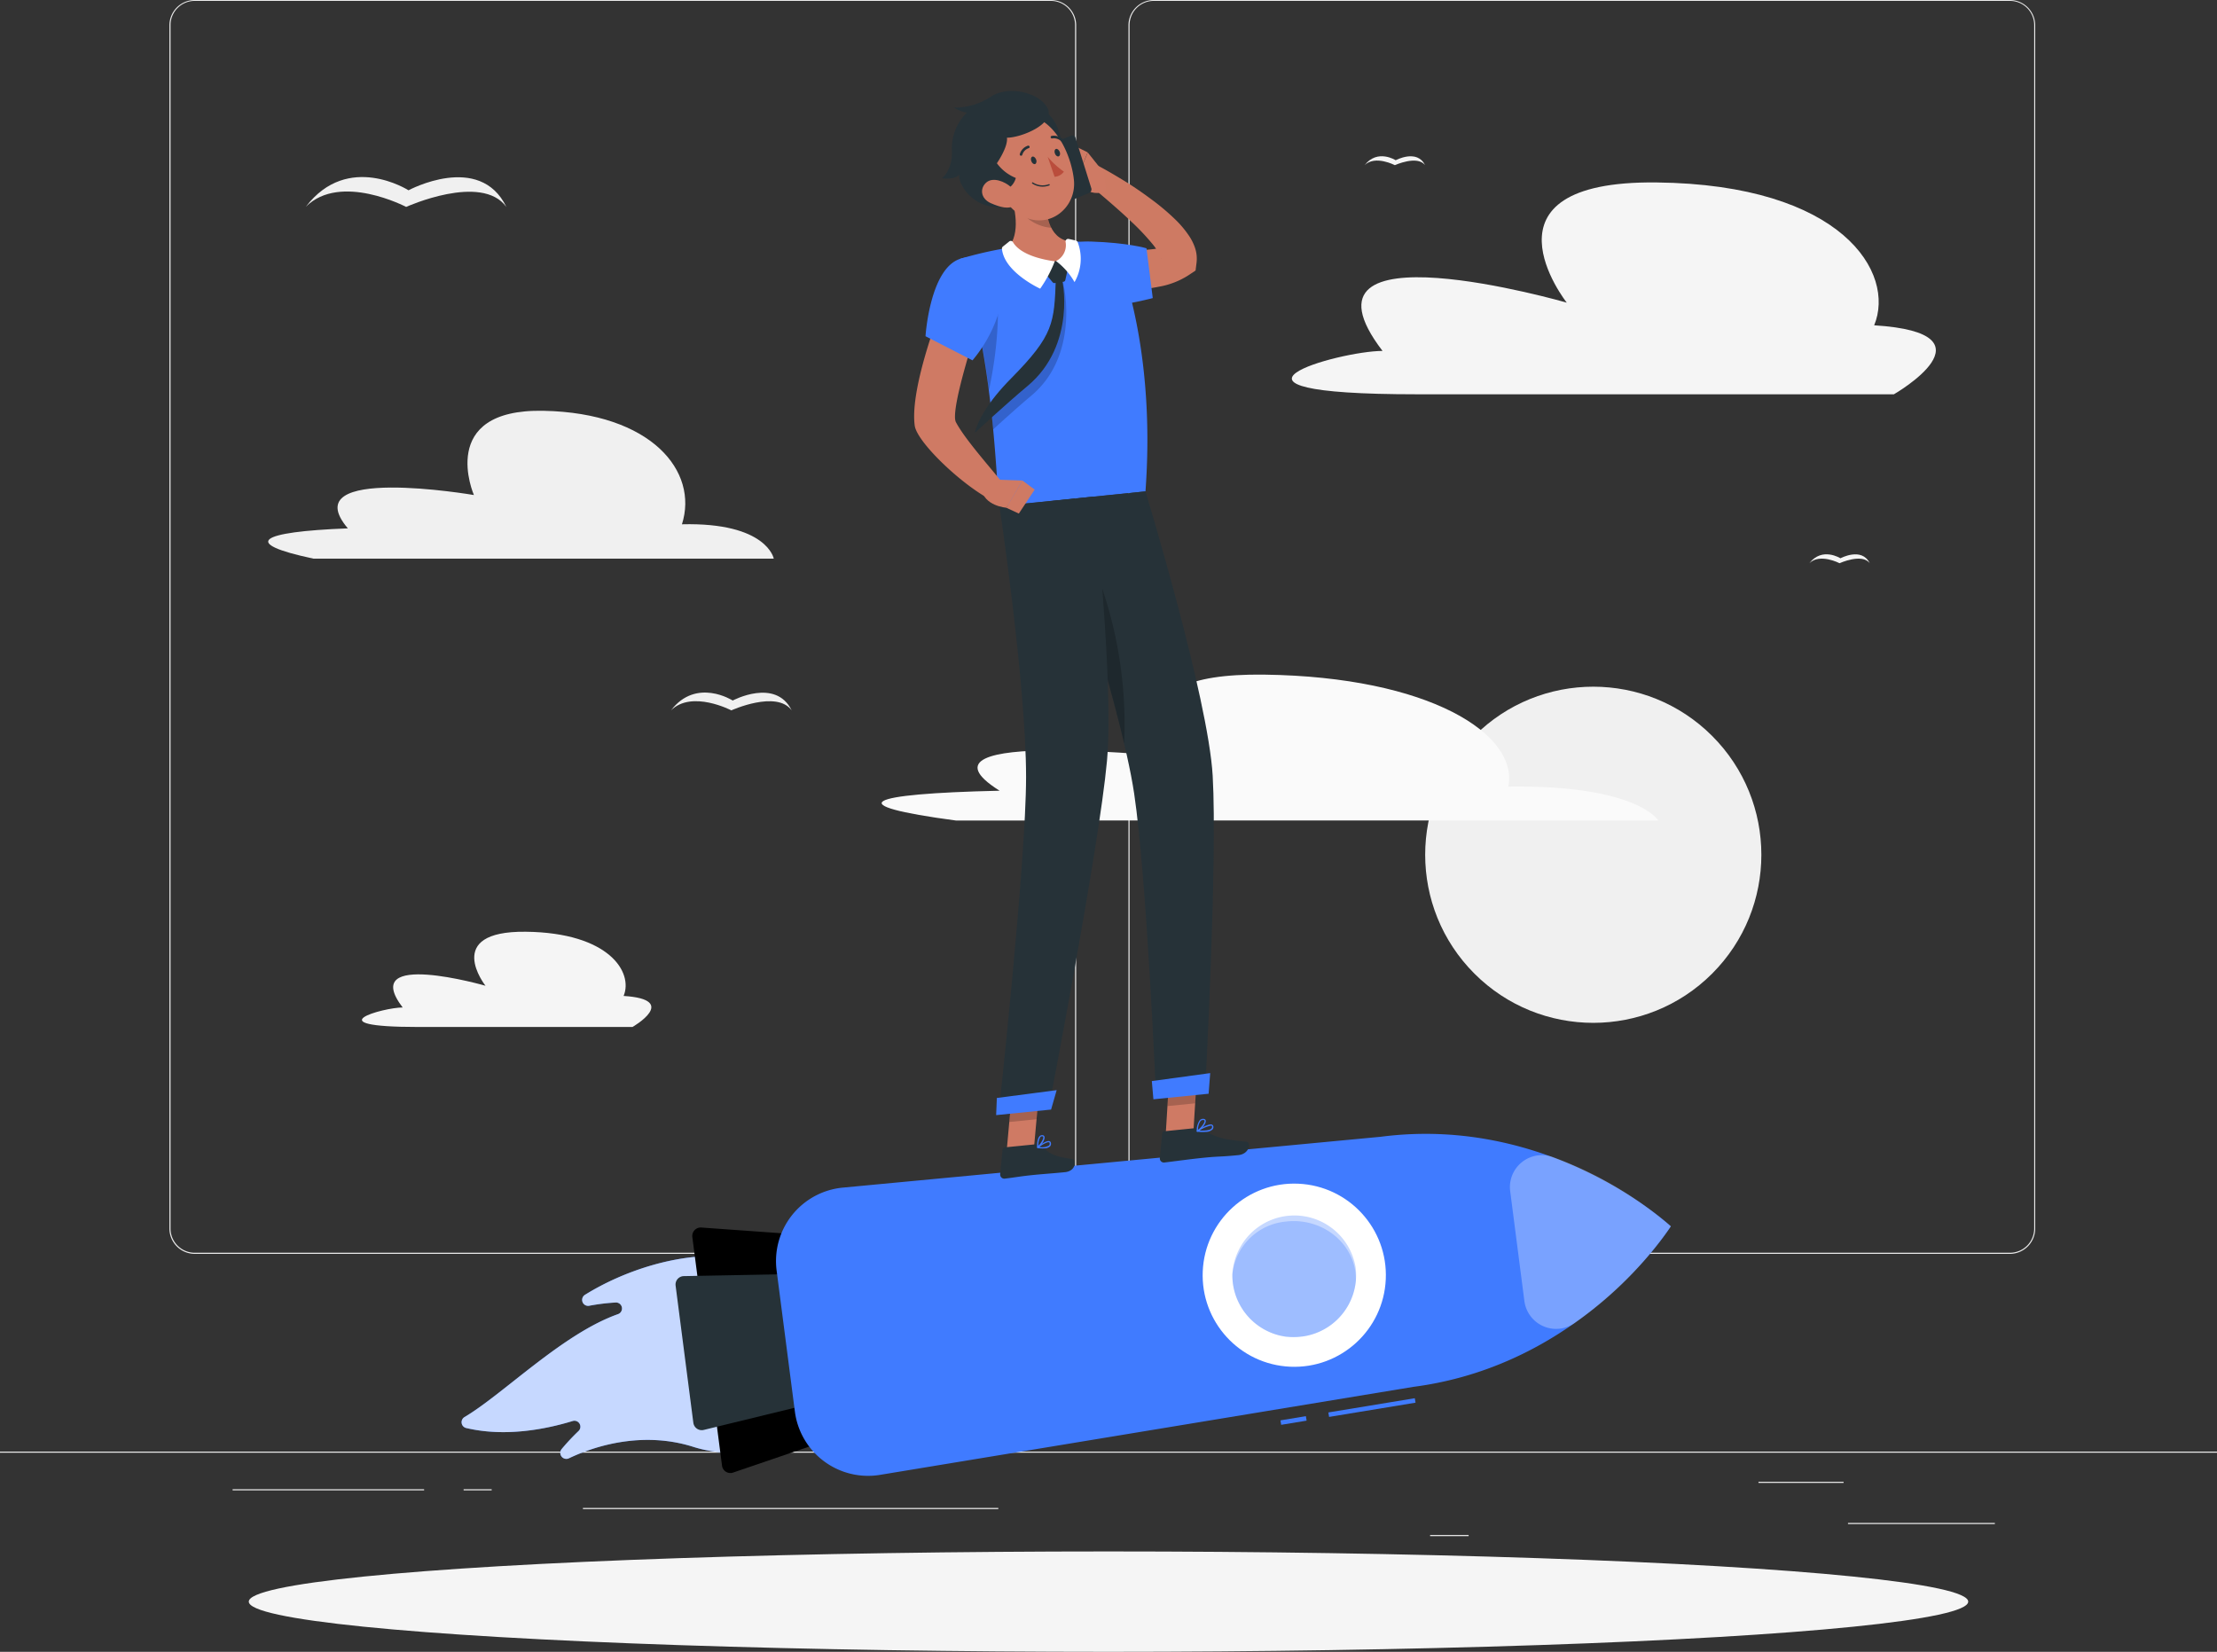 <svg xmlns="http://www.w3.org/2000/svg" width="558.65" height="416.261" viewBox="0 0 558.65 416.261">
  <rect x="0" y="0" width="558.65" height="416.261" fill="#333333" stroke="none"/>
  <g id="Startup_life-rafiki" data-name="Startup life-rafiki" transform="translate(0 -55)">
    <g id="freepik--background-complete--inject-2" transform="translate(0 55)">
      <rect id="Retângulo_4329" data-name="Retângulo 4329" width="558.65" height="0.279" transform="translate(0 365.804)" fill="#ebebeb"/>
      <rect id="Retângulo_4330" data-name="Retângulo 4330" width="37.005" height="0.279" transform="translate(465.668 383.781)" fill="#ebebeb"/>
      <rect id="Retângulo_4331" data-name="Retângulo 4331" width="9.709" height="0.279" transform="translate(360.363 386.821)" fill="#ebebeb"/>
      <rect id="Retângulo_4332" data-name="Retângulo 4332" width="21.441" height="0.279" transform="translate(443.11 373.413)" fill="#ebebeb"/>
      <rect id="Retângulo_4333" data-name="Retângulo 4333" width="48.256" height="0.279" transform="translate(58.614 375.29)" fill="#ebebeb"/>
      <rect id="Retângulo_4334" data-name="Retângulo 4334" width="7.073" height="0.279" transform="translate(116.825 375.29)" fill="#ebebeb"/>
      <rect id="Retângulo_4335" data-name="Retângulo 4335" width="104.669" height="0.279" transform="translate(146.891 380.005)" fill="#ebebeb"/>
      <path id="Caminho_4061" data-name="Caminho 4061" d="M260.318,370.973H44.579a6.38,6.38,0,0,1-6.369-6.38V61.324A6.38,6.38,0,0,1,44.579,55h215.74a6.38,6.38,0,0,1,6.38,6.38V364.593A6.38,6.38,0,0,1,260.318,370.973ZM44.579,55.223a6.1,6.1,0,0,0-6.089,6.1V364.593a6.1,6.1,0,0,0,6.089,6.1h215.74a6.112,6.112,0,0,0,6.1-6.1V61.324a6.112,6.112,0,0,0-6.1-6.1Z" transform="translate(4.482 -55)" fill="#ebebeb"/>
      <path id="Caminho_4062" data-name="Caminho 4062" d="M476.63,370.973H260.88a6.391,6.391,0,0,1-6.38-6.38V61.324A6.391,6.391,0,0,1,260.88,55H476.63a6.38,6.38,0,0,1,6.357,6.324V364.593A6.38,6.38,0,0,1,476.63,370.973ZM260.88,55.223a6.112,6.112,0,0,0-6.1,6.1V364.593a6.112,6.112,0,0,0,6.1,6.1H476.63a6.112,6.112,0,0,0,6.1-6.1V61.324a6.112,6.112,0,0,0-6.1-6.1Z" transform="translate(29.853 -55)" fill="#ebebeb"/>
      <circle id="Elipse_417" data-name="Elipse 417" cx="42.357" cy="42.357" r="42.357" transform="translate(341.578 215.403) rotate(-45)" fill="#f0f0f0"/>
      <path id="Caminho_4063" data-name="Caminho 4063" d="M71.9,184.913H187.885s-1.676-9.184-23.139-8.659c4.257-13.408-7.754-28.044-34.849-28.6s-17.575,21.229-17.575,21.229-45.541-7.821-31.765,8.4C57.988,178.142,53.53,181.025,71.9,184.913Z" transform="translate(7.095 -44.133)" fill="#f0f0f0"/>
      <path id="Caminho_4064" data-name="Caminho 4064" d="M356.748,235.373c2.637-13.2-19.91-27.653-61.452-28.212s-20.7,20.972-20.7,20.972-71.742-7.821-46.033,8.279c-34.212.771-40.223,3.62-11.028,7.508H394.546S389.34,234.915,356.748,235.373Z" transform="translate(23.324 -37.153)" fill="#fafafa"/>
      <path id="Caminho_4065" data-name="Caminho 4065" d="M322.88,149.535H443.057s26.815-15.4-4.972-17.385c5.464-13.162-7.955-35.485-54.871-36s-22.592,30.29-22.592,30.29-71.507-20.614-46.424,12.167C303.249,138.608,264.289,149.535,322.88,149.535Z" transform="translate(34.176 -50.174)" fill="#f5f5f5"/>
      <path id="Caminho_4066" data-name="Caminho 4066" d="M95.8,289.15h54s12.056-6.916-2.235-7.821c2.458-5.911-3.575-15.944-24.659-16.179s-10.145,13.609-10.145,13.609-32.134-9.251-20.871,5.475C86.982,284.245,69.463,289.15,95.8,289.15Z" transform="translate(9.575 -30.35)" fill="#f5f5f5"/>
      <path id="Caminho_4067" data-name="Caminho 4067" d="M94.843,98.27S79.6,88.5,69,102.393c8.7-8.626,25.251.067,25.251.067s18.994-8.6,25.251,0C112.765,88.594,94.843,98.27,94.843,98.27Z" transform="translate(8.094 -50.316)" fill="#f0f0f0"/>
      <path id="Caminho_4068" data-name="Caminho 4068" d="M166.883,213.211s-9.162-5.877-15.553,2.48c5.251-5.2,15.206,0,15.206,0s11.4-5.184,15.206,0C177.676,207.423,166.883,213.211,166.883,213.211Z" transform="translate(17.751 -36.677)" fill="#f0f0f0"/>
      <path id="Caminho_4069" data-name="Caminho 4069" d="M315.591,91.245s-4.581-2.938-7.821,1.24c2.626-2.6,7.609,0,7.609,0s5.7-2.581,7.6,0C320.988,88.329,315.591,91.245,315.591,91.245Z" transform="translate(36.102 -50.866)" fill="#f5f5f5"/>
      <path id="Caminho_4070" data-name="Caminho 4070" d="M415.891,181.025s-4.592-2.939-7.821,1.24c2.614-2.592,7.6,0,7.6,0s5.7-2.592,7.6,0C421.276,178.109,415.891,181.025,415.891,181.025Z" transform="translate(47.867 -40.335)" fill="#f5f5f5"/>
    </g>
    <g id="freepik--Shadow--inject-2" transform="translate(62.692 445.966)">
      <ellipse id="freepik--path--inject-2" cx="216.633" cy="12.648" rx="216.633" ry="12.648" fill="#f5f5f5"/>
    </g>
    <g id="freepik--Rocket--inject-2" transform="translate(116.314 340.734)">
      <path id="Caminho_4071" data-name="Caminho 4071" d="M193.774,358.938c3.81,22.056-13.977,32.916-31.284,27.441-11.788-3.743-23.463-.871-31.374,2.9a1.52,1.52,0,0,1-1.8-2.346,54.636,54.636,0,0,1,4.257-4.547,1.5,1.5,0,0,0-1.486-2.514c-6.883,2.1-17.028,4.067-26.815,1.765a1.508,1.508,0,0,1-.425-2.771c9.776-5.788,24.692-20.994,38.67-25.933a1.508,1.508,0,0,0-.592-2.927,50.972,50.972,0,0,0-6.57.8,1.508,1.508,0,0,1-1.117-2.771C154.836,335.877,188.9,330.771,193.774,358.938Z" transform="translate(-104.103 -307.504)" fill="#407bff"/>
      <path id="Caminho_4072" data-name="Caminho 4072" d="M193.774,358.938c3.81,22.056-13.977,32.916-31.284,27.441-11.788-3.743-23.463-.871-31.374,2.9a1.52,1.52,0,0,1-1.8-2.346,54.636,54.636,0,0,1,4.257-4.547,1.5,1.5,0,0,0-1.486-2.514c-6.883,2.1-17.028,4.067-26.815,1.765a1.508,1.508,0,0,1-.425-2.771c9.776-5.788,24.692-20.994,38.67-25.933a1.508,1.508,0,0,0-.592-2.927,50.972,50.972,0,0,0-6.57.8,1.508,1.508,0,0,1-1.117-2.771C154.836,335.877,188.9,330.771,193.774,358.938Z" transform="translate(-104.103 -307.504)" fill="#fff" opacity="0.7"/>
      <path id="Caminho_4073" data-name="Caminho 4073" d="M163.628,391.882l-7.486-57.63a2.134,2.134,0,0,1,2.235-2.391l36.312,2.592a2.123,2.123,0,0,1,1.955,1.844l5.587,43.34a2.123,2.123,0,0,1-1.43,2.235l-34.446,11.765a2.123,2.123,0,0,1-2.726-1.754Z" transform="translate(-98.001 -308.258)"/>
      <path id="Caminho_4074" data-name="Caminho 4074" d="M156.841,379.862l-4.469-34.569a2.123,2.123,0,0,1,2.067-2.391l41.7-.782a2.123,2.123,0,0,1,2.145,1.855l3.352,25.463a2.134,2.134,0,0,1-1.609,2.335l-40.513,9.877a2.134,2.134,0,0,1-2.67-1.788Z" transform="translate(-98.443 -307.054)" fill="#263238"/>
      <rect id="Retângulo_4336" data-name="Retângulo 4336" width="22.078" height="1.14" transform="translate(218.411 70.205) rotate(-9.35)" fill="#407bff"/>
      <rect id="Retângulo_4337" data-name="Retângulo 4337" width="6.492" height="1.14" transform="translate(206.341 72.197) rotate(-9.35)" fill="#407bff"/>
      <path id="Caminho_4075" data-name="Caminho 4075" d="M400.5,334.036s-30.044-28.145-73.083-22.569L191.859,324.282a18.592,18.592,0,0,0-16.692,20.9l4.6,35.53a18.592,18.592,0,0,0,21.475,15.955L335.6,374.494C378.627,368.918,400.5,334.036,400.5,334.036Z" transform="translate(-95.785 -310.736)" fill="#407bff"/>
      <path id="Caminho_4076" data-name="Caminho 4076" d="M381.088,333.473a96.86,96.86,0,0,1-24.29,24.391,8.067,8.067,0,0,1-12.625-5.587L340.6,324.624a8.056,8.056,0,0,1,10.8-8.581A96.456,96.456,0,0,1,381.088,333.473Z" transform="translate(-76.37 -310.173)" fill="#fff" opacity="0.3"/>
      <circle id="Elipse_418" data-name="Elipse 418" cx="23.083" cy="23.083" r="23.083" transform="translate(185.73 57.649) rotate(-87.44)" fill="#fff"/>
      <path id="Caminho_4077" data-name="Caminho 4077" d="M309.068,345.429a15.642,15.642,0,0,1-13.542,14.223c-.223,0-.458.056-.693.067a15.507,15.507,0,0,1-2.972,0,6.451,6.451,0,0,1-1.039-.134l-.749-.145a15.642,15.642,0,0,1-12.011-13.218,16.754,16.754,0,0,1-.123-2.235,15.642,15.642,0,0,1,31.05-1.777,15.107,15.107,0,0,1,.078,3.218Z" transform="translate(-83.712 -308.576)" fill="#407bff" opacity="0.3"/>
      <path id="Caminho_4078" data-name="Caminho 4078" d="M309.068,345.281A15.642,15.642,0,0,1,295.526,359.5c-.223,0-.458.056-.693.067a16.469,16.469,0,0,1-2.972,0,6.451,6.451,0,0,1-1.039-.134l-.749-.145a15.642,15.642,0,0,1-12.011-13.218,16.754,16.754,0,0,1-.123-2.235,14.916,14.916,0,0,1,13.475-13.307c8.547-1.017,16.38,4.648,17.519,12.648a14.918,14.918,0,0,1,.134,2.1Z" transform="translate(-83.712 -308.427)" fill="#407bff" opacity="0.3"/>
    </g>
    <g id="freepik--Character--inject-2" transform="translate(230.352 77.933)">
      <path id="Caminho_4079" data-name="Caminho 4079" d="M262.87,313.128l6.983-.693.983-15.955-6.983.693Z" transform="translate(-199.517 -49.607)" fill="#cf7a64"/>
      <path id="Caminho_4080" data-name="Caminho 4080" d="M226.99,316.866l6.871-.682,1.464-16.234-6.871.682Z" transform="translate(-203.726 -49.2)" fill="#cf7a64"/>
      <path id="Caminho_4081" data-name="Caminho 4081" d="M234.419,313.1l-7.732.771a.592.592,0,0,0-.525.525l-.592,6.235a1.039,1.039,0,0,0,1.117,1.117c2.693-.313,3.978-.6,7.374-.939,2.089-.212,4.894-.4,7.821-.693s2.916-3.173,1.7-3.352c-5.441-.626-6.112-2.056-8-3.408A1.709,1.709,0,0,0,234.419,313.1Z" transform="translate(-203.893 -47.66)" fill="#263238"/>
      <path id="Caminho_4082" data-name="Caminho 4082" d="M270.206,309.47l-7.508.76a.57.57,0,0,0-.525.525l-.592,6.234a1.028,1.028,0,0,0,1.117,1.117c2.7-.313,6.592-.871,10-1.207,3.989-.4,4.011-.19,8.681-.659,2.816-.29,3.24-3.218,2.034-3.352-5.531-.637-6.492-.659-11.508-3.05A3.352,3.352,0,0,0,270.206,309.47Z" transform="translate(-199.669 -48.084)" fill="#263238"/>
      <path id="Caminho_4083" data-name="Caminho 4083" d="M245.479,113.162c1.743.156,3.709.346,5.587.436s3.754.156,5.587.156a46.683,46.683,0,0,0,5.285-.313,14.156,14.156,0,0,0,4.045-1.039l-2.056,3.151c0,.369.078.369,0,.145a4.466,4.466,0,0,0-.4-.983,16.3,16.3,0,0,0-1.844-2.682,60.161,60.161,0,0,0-5.173-5.464c-1.877-1.8-3.855-3.542-5.855-5.274s-4.078-3.452-6.089-5.117L247.244,92c2.492,1.274,4.838,2.659,7.207,4.1s4.648,3.006,6.9,4.681a57.52,57.52,0,0,1,6.581,5.586,26.075,26.075,0,0,1,3.073,3.743,12.713,12.713,0,0,1,1.363,2.648,8.558,8.558,0,0,1,.514,4.112l-.246,1.966-1.832,1.218a20.111,20.111,0,0,1-7.24,2.827,42.536,42.536,0,0,1-6.7.827,69.462,69.462,0,0,1-12.8-.592Z" transform="translate(-201.724 -73.593)" fill="#ce7a63"/>
      <path id="Caminho_4084" data-name="Caminho 4084" d="M249.755,94.541l-4.112-5.151-3.084,7.385s3.732,4.391,7.687,2.235Z" transform="translate(-201.9 -73.899)" fill="#cf7a64"/>
      <path id="Caminho_4085" data-name="Caminho 4085" d="M240.513,86.97l-.693,8.38L242.881,97l3.073-7.352Z" transform="translate(-202.221 -74.183)" fill="#cf7a64"/>
      <path id="Caminho_4086" data-name="Caminho 4086" d="M236,88.212l6.257-2.592a.793.793,0,0,1,1.117.447l4.033,12.86a.983.983,0,0,1-.592,1.117l-6.257,2.592a.793.793,0,0,1-1.117-.447L235.4,89.407a.983.983,0,0,1,.592-1.2Z" transform="translate(-202.744 -74.352)" fill="#263238"/>
      <path id="Caminho_4087" data-name="Caminho 4087" d="M239.48,123.38c4.547,5.5,23.184.346,23.184.346l-1.575-12.547s-4.7-1.408-14.033-1.7C237.491,109.135,234.5,117.358,239.48,123.38Z" transform="translate(-202.54 -71.544)" fill="#407bff"/>
      <path id="Caminho_4088" data-name="Caminho 4088" d="M270.786,296.49l-.514,8.223-6.972.693.5-8.223Z" transform="translate(-199.467 -49.606)" opacity="0.2"/>
      <path id="Caminho_4089" data-name="Caminho 4089" d="M228.369,300.643l6.883-.693-.76,8.369-6.871.693Z" transform="translate(-203.652 -49.2)" opacity="0.2"/>
      <path id="Caminho_4090" data-name="Caminho 4090" d="M256.215,112.932c2.7,7.017,9.341,27.933,7.028,59.507l-36.782,3.7c-.961-5.587-1.117-36.3-9.922-62.3a96.757,96.757,0,0,1,12.123-2.782A135.825,135.825,0,0,1,244.3,109.48a68.588,68.588,0,0,1,8.011.458A4.737,4.737,0,0,1,256.215,112.932Z" transform="translate(-204.952 -71.543)" fill="#407bff"/>
      <path id="Caminho_4091" data-name="Caminho 4091" d="M241.252,117.7l-1.441.19c.145,12.29.324,15.642-10.771,27.128a47.977,47.977,0,0,0-5.43,6.614c.145,1.452.29,2.86.425,4.223,2.871-2.626,6.7-6.067,9.564-8.458C246.5,136.627,241.621,117.544,241.252,117.7Z" transform="translate(-204.122 -70.578)" opacity="0.2"/>
      <path id="Caminho_4092" data-name="Caminho 4092" d="M225.266,118.9c1.117,4.3,1.117,14.894-1.564,27.385a178.366,178.366,0,0,0-6.4-30.547h0C219.68,115.186,224.171,114.862,225.266,118.9Z" transform="translate(-204.863 -70.847)" opacity="0.2"/>
      <path id="Caminho_4093" data-name="Caminho 4093" d="M227.6,97.65c1.62,4.916,2.894,11.084-.212,14.793,0,0,2.659,4.883,12.011,3.944,8.536-.86,3.631-5.519,3.631-5.519-5.788-.771-6.357-7.721-5.866-11.72Z" transform="translate(-203.679 -72.93)" fill="#cf7a64"/>
      <path id="Caminho_4094" data-name="Caminho 4094" d="M238.8,114.016l2.235,2.033a.615.615,0,0,1,.19.57l-.458,2.045a.548.548,0,0,1-.469.436l-2.179.324a.6.6,0,0,1-.547-.2l-1.5-1.788a.592.592,0,0,1,0-.726l1.866-2.614a.592.592,0,0,1,.86-.078Z" transform="translate(-202.675 -71.028)" fill="#263238"/>
      <path id="Caminho_4095" data-name="Caminho 4095" d="M239.277,114.48a31.855,31.855,0,0,1-3.676,6.894s-9.084-4.134-9.631-10.056a.648.648,0,0,1,.246-.57c.346-.268.972-.76,1.564-1.251a.626.626,0,0,1,.961.145C229.467,110.927,231.814,113.43,239.277,114.48Z" transform="translate(-203.846 -71.56)" fill="#fff"/>
      <path id="Caminho_4096" data-name="Caminho 4096" d="M238.17,114.466a17.453,17.453,0,0,1,4.659,5.307,11.821,11.821,0,0,0,.8-10.056.693.693,0,0,0-.447-.4c-.391-.1-1.117-.279-1.866-.425a.648.648,0,0,0-.749.715A4.469,4.469,0,0,1,238.17,114.466Z" transform="translate(-202.415 -71.613)" fill="#fff"/>
      <path id="Caminho_4097" data-name="Caminho 4097" d="M241.627,117.63c.358-.156,3.978,16.938-8.514,27.318-5.095,4.235-13.285,11.8-13.274,11.788.76-3.006,3.151-7.642,9.151-13.72,10.849-10.983,10.838-13.966,11.285-25.139Z" transform="translate(-204.565 -70.587)" fill="#263238"/>
      <path id="Caminho_4098" data-name="Caminho 4098" d="M237.138,99.162a15.206,15.206,0,0,0,1.117,8.235,8.939,8.939,0,0,1-2.6-.514c-3.352-1.117-5.2-3.352-7.262-6.7-.235-.883-.492-1.732-.76-2.559Z" transform="translate(-203.651 -72.934)" opacity="0.2"/>
      <path id="Caminho_4099" data-name="Caminho 4099" d="M232.771,84.458c1.33-10.514,9.061.615,6.916,5.843C238.369,93.5,232.447,86.994,232.771,84.458Z" transform="translate(-203.049 -74.989)" fill="#263238"/>
      <path id="Caminho_4100" data-name="Caminho 4100" d="M223.334,93.892c2.648,6.391,3.877,10.268,8.3,12.547,6.648,3.452,13.586-2.134,12.871-9.151-.637-6.313-4.86-15.709-12.078-16.246a9.14,9.14,0,0,0-9.095,12.849Z" transform="translate(-204.249 -74.882)" fill="#cf7a64"/>
      <path id="Caminho_4101" data-name="Caminho 4101" d="M227.5,100.714a4.469,4.469,0,0,0,3.553-3.274,10.972,10.972,0,0,1-4.771-3.709s2.838-4.078,2.536-6.436c3.642,0,12.179-3.52,10.246-7.408s-9.6-5.821-14.067-3.073a16.67,16.67,0,0,1-9.564,2.894,11.173,11.173,0,0,0,3.274,1.3,12.547,12.547,0,0,0-3.765,9.5c.212,4.994-2.5,7.005-2.5,7.005s3.352.5,4.38-.972c-.458,1.631,2.3,7.352,8.369,8.145C231.982,105.564,227.5,100.714,227.5,100.714Z" transform="translate(-205.433 -75.525)" fill="#263238"/>
      <path id="Caminho_4102" data-name="Caminho 4102" d="M223.659,101.425c2.514,1.117,4.469,1.5,5.765.737s.927-3.352-.726-4.838c-1.486-1.307-4.413-2.547-6.112-1.117S221.067,100.24,223.659,101.425Z" transform="translate(-204.372 -73.174)" fill="#cf7a64"/>
      <path id="Caminho_4103" data-name="Caminho 4103" d="M260.8,165.83s15.821,52.021,16.938,71.7c1.229,21.53-1.877,78.747-1.877,78.747l-12.436,1.263s-2.324-54.48-5.475-75.552c-3.419-22.871-20.592-73.742-20.592-73.742Z" transform="translate(-202.51 -64.933)" fill="#263238"/>
      <path id="Caminho_4104" data-name="Caminho 4104" d="M248.8,187.78,246.84,199.2c2.737,9.24,5.475,19.083,7.475,27.631A106.9,106.9,0,0,0,248.8,187.78Z" transform="translate(-201.398 -62.358)" opacity="0.2"/>
      <path id="Caminho_4105" data-name="Caminho 4105" d="M259.77,299.04l.4,4.592,13.91-1.4.4-5.2Z" transform="translate(-199.881 -49.542)" fill="#407bff"/>
      <path id="Caminho_4106" data-name="Caminho 4106" d="M249.176,167s5.151,46.513,3.352,66.591c-2,21.977-14.726,87.719-14.726,87.719l-12.592,1.263s6.927-63.4,6.927-84.915c0-23.407-6.7-68.222-6.7-68.222Z" transform="translate(-203.935 -64.795)" fill="#263238"/>
      <path id="Caminho_4107" data-name="Caminho 4107" d="M224.839,302.846l-.179,4.324,13.843-1.4,1.408-4.894Z" transform="translate(-203.999 -49.091)" fill="#407bff"/>
      <path id="Caminho_4108" data-name="Caminho 4108" d="M232.589,91.439c.179.536.615.871.95.76s.48-.637.29-1.117-.6-.871-.95-.76S232.4,90.9,232.589,91.439Z" transform="translate(-203.079 -73.792)" fill="#263238"/>
      <path id="Caminho_4109" data-name="Caminho 4109" d="M237.909,89.709c.179.536.615.871.95.76s.48-.637.29-1.117-.6-.871-.95-.76S237.73,89.184,237.909,89.709Z" transform="translate(-202.455 -73.995)" fill="#263238"/>
      <path id="Caminho_4110" data-name="Caminho 4110" d="M236.29,90.38a20.837,20.837,0,0,0,4.078,3.721,3.106,3.106,0,0,1-2.346,1.3Z" transform="translate(-202.635 -73.783)" fill="#ba4d3c"/>
      <path id="Caminho_4111" data-name="Caminho 4111" d="M237.12,96.9a.168.168,0,0,0,.089-.212.179.179,0,0,0-.212-.1,4.469,4.469,0,0,1-3.978-.413.168.168,0,0,0-.235,0,.179.179,0,0,0,0,.235A4.693,4.693,0,0,0,237.12,96.9Z" transform="translate(-203.051 -73.109)" fill="#263238"/>
      <path id="Caminho_4112" data-name="Caminho 4112" d="M230.426,90.376a.324.324,0,0,0,.2-.2,2.5,2.5,0,0,1,1.609-1.687.313.313,0,0,0,.223-.4.335.335,0,0,0-.4-.235,3.14,3.14,0,0,0-2.056,2.1.335.335,0,0,0,.425.425Z" transform="translate(-203.375 -74.081)" fill="#263238"/>
      <path id="Caminho_4113" data-name="Caminho 4113" d="M239.945,87.063a.313.313,0,0,0,.123-.089.335.335,0,0,0,0-.458,3.352,3.352,0,0,0-2.883-.86.331.331,0,0,0,.179.637h0a2.648,2.648,0,0,1,2.235.7A.335.335,0,0,0,239.945,87.063Z" transform="translate(-202.558 -74.343)" fill="#263238"/>
      <path id="Caminho_4114" data-name="Caminho 4114" d="M213.377,123.53l9.363,3.788s-7.709,22.927-6.045,26.033c2.235,4.223,8.279,10.961,11.866,15.441a9.7,9.7,0,0,1-2.235,4.547c-7.531-3.575-19.4-14.8-20.011-19.106C204.964,144.424,213.377,123.53,213.377,123.53Z" transform="translate(-206.168 -69.894)" fill="#cf7a64"/>
      <path id="Caminho_4115" data-name="Caminho 4115" d="M217.456,113.432c-7.654,2.48-8.726,19.5-8.726,19.5l11.843,6.078a35.117,35.117,0,0,0,7.151-13.955C229.791,116.416,224.182,111.254,217.456,113.432Z" transform="translate(-205.868 -71.137)" fill="#407bff"/>
      <path id="Caminho_4116" data-name="Caminho 4116" d="M235.864,314.193a2,2,0,0,0,1.274-.48.961.961,0,0,0,.235-.894.536.536,0,0,0-.335-.425c-.8-.313-2.86,1.263-3.095,1.441a.179.179,0,0,0,0,.179.145.145,0,0,0,.134.112A7.453,7.453,0,0,0,235.864,314.193Zm.838-1.52a.481.481,0,0,1,.223,0,.212.212,0,0,1,.123.179.67.67,0,0,1-.145.615,3.352,3.352,0,0,1-2.425.369,6.491,6.491,0,0,1,2.223-1.207Z" transform="translate(-202.913 -47.745)" fill="#407bff"/>
      <path id="Caminho_4117" data-name="Caminho 4117" d="M234.069,314.248h.078c.67-.458,1.855-2.1,1.609-2.849a.547.547,0,0,0-.57-.369.871.871,0,0,0-.67.279c-.715.726-.626,2.726-.626,2.8a.145.145,0,0,0,.089.145Zm1.039-2.927h.078c.212,0,.246.1.257.134.145.447-.592,1.676-1.229,2.235a3.81,3.81,0,0,1,.547-2.235.548.548,0,0,1,.369-.134Z" transform="translate(-202.917 -47.901)" fill="#407bff"/>
      <path id="Caminho_4118" data-name="Caminho 4118" d="M272.247,310.487a2.5,2.5,0,0,0,1.609-.592.86.86,0,0,0,.212-.816.57.57,0,0,0-.324-.413c-.894-.38-3.486,1.3-3.776,1.486a.19.19,0,0,0-.067.179.168.168,0,0,0,.145.123,11.828,11.828,0,0,0,2.2.034Zm1.061-1.553a.671.671,0,0,1,.313,0,.2.2,0,0,1,.123.168.57.57,0,0,1-.134.536c-.369.425-1.5.592-3.05.5a8.939,8.939,0,0,1,2.8-1.207Z" transform="translate(-198.693 -48.185)" fill="#407bff"/>
      <path id="Caminho_4119" data-name="Caminho 4119" d="M270.08,310.6h.067c.782-.447,2.235-2.1,2.022-2.86-.056-.179-.212-.391-.67-.391a1.118,1.118,0,0,0-.86.369,4.469,4.469,0,0,0-.737,2.749.156.156,0,0,0,.078.134A.112.112,0,0,0,270.08,310.6Zm1.33-2.95h.1c.3,0,.335.112.346.145.134.458-.838,1.743-1.631,2.335a3.81,3.81,0,0,1,.648-2.235A.882.882,0,0,1,271.409,307.652Z" transform="translate(-198.693 -48.332)" fill="#407bff"/>
      <path id="Caminho_4120" data-name="Caminho 4120" d="M225.1,163.18l6.581.223-4.011,6.86s-5.754-.391-6.335-4.883Z" transform="translate(-204.39 -65.244)" fill="#cf7a64"/>
      <path id="Caminho_4121" data-name="Caminho 4121" d="M234.1,165.67l-3.989,6.033-3.162-1.464,4.067-6.86Z" transform="translate(-203.731 -65.22)" fill="#cf7a64"/>
    </g>
  </g>
</svg>
